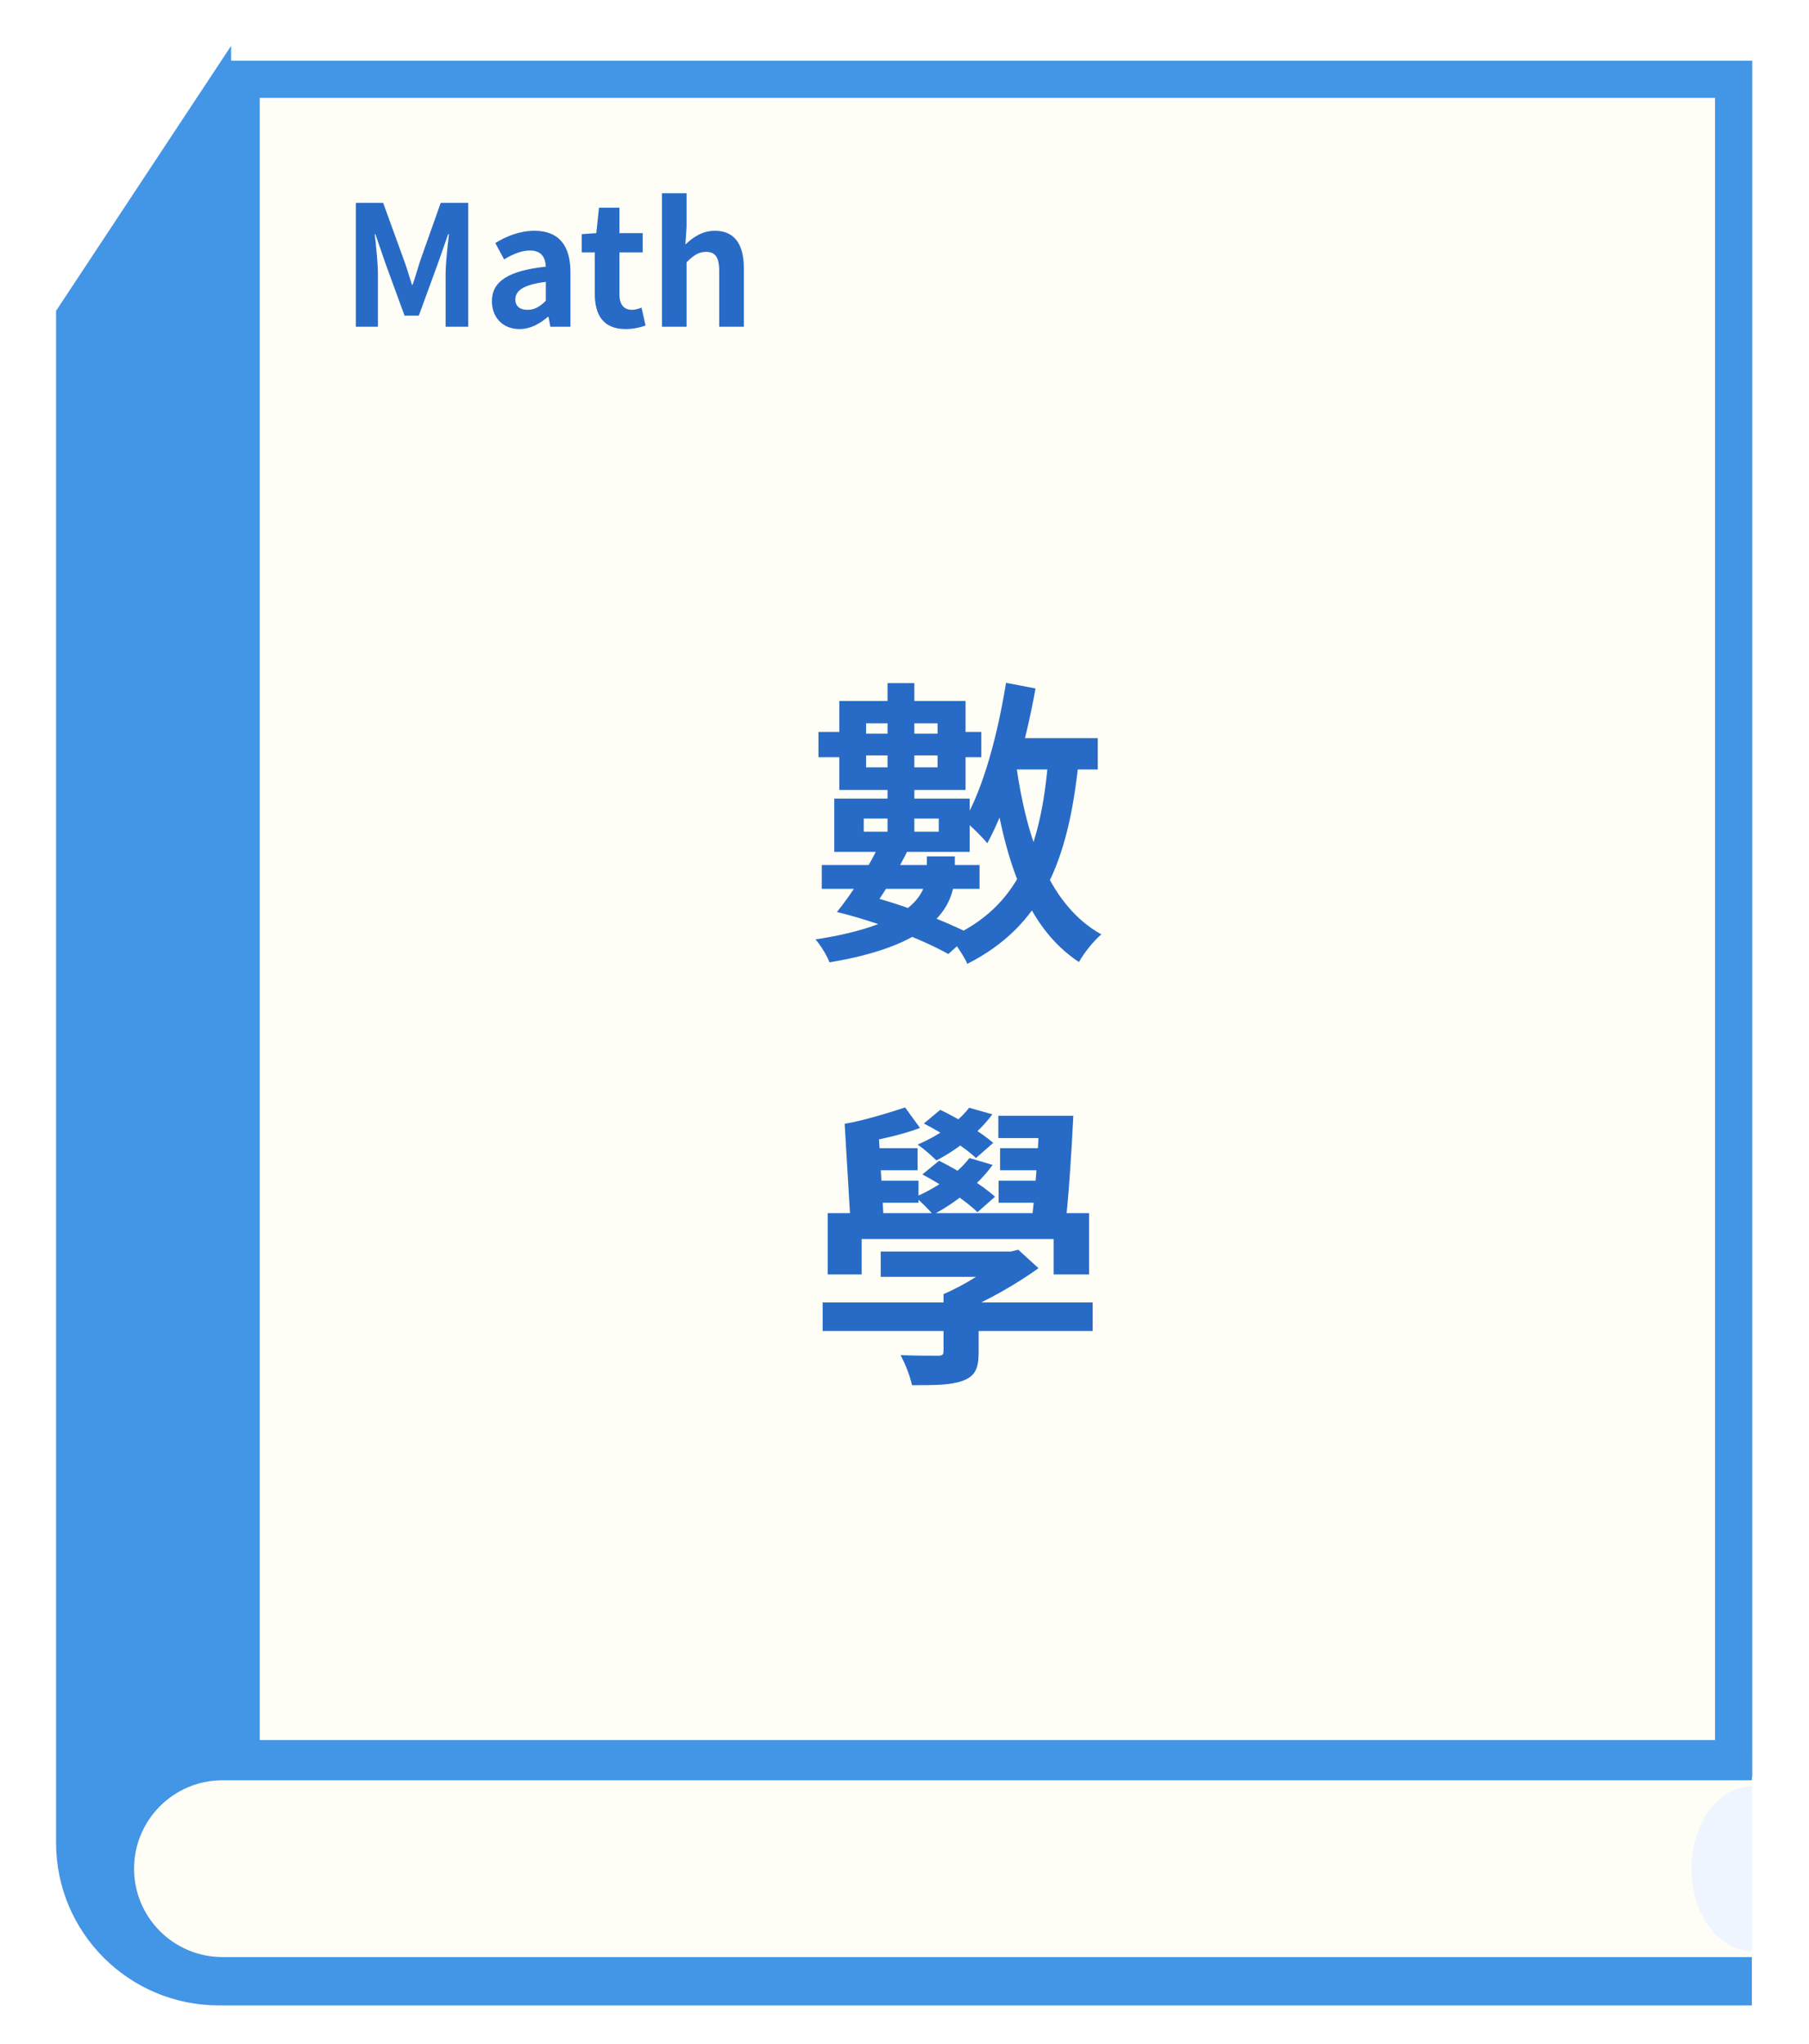 <svg width="77" height="87" viewBox="0 0 77 87" fill="none" xmlns="http://www.w3.org/2000/svg">
<g filter="url(#filter0_d_227_3630)">
<rect x="8.678" y="1.792" width="63.53" height="71.488" fill="#FFFEF6" stroke="#4395E6" stroke-width="1.584"/>
<path d="M1 11.709L8.056 1.025V73.37H72.786V83.585H7.733C4.014 83.585 1 80.571 1 76.853V11.709Z" fill="#4395E6" stroke="#4395E6" stroke-width="0.396"/>
<path d="M40.959 29.839H45.142V31.17H40.959V29.839ZM41.238 27.482L42.493 27.723C42.062 30.131 41.34 32.665 40.44 34.313C40.237 34.059 39.743 33.565 39.464 33.35C40.288 31.93 40.883 29.674 41.238 27.482ZM43.038 30.701L44.33 30.802C43.887 35.175 42.708 37.861 39.591 39.445C39.464 39.154 39.096 38.584 38.856 38.318C41.72 37.038 42.721 34.604 43.038 30.701ZM41.682 31.069C42.138 34.237 43.127 36.987 45.294 38.191C44.989 38.444 44.546 38.989 44.343 39.369C42.062 37.874 41.137 34.896 40.617 31.221L41.682 31.069ZM36.194 27.495H37.335V34.262H36.194V27.495ZM35.282 29.206V31.081H38.323V29.206H35.282ZM34.141 28.255H39.515V32.044H34.141V28.255ZM35.181 33.261V33.819H38.374V33.261H35.181ZM33.926 32.412H39.692V34.68H33.926V32.412ZM33.254 29.573H34.522V29.649H38.767V29.573H40.186V30.65H38.767V30.574H34.522V30.65H33.254V29.573ZM34.04 37.24C34.686 36.442 35.485 35.2 35.928 34.186L37.132 34.452C36.625 35.542 35.84 36.746 35.257 37.519L34.04 37.24ZM34.04 37.24L35.003 36.455C36.613 36.835 38.564 37.583 39.73 38.178L38.78 39.027C37.677 38.406 35.687 37.633 34.04 37.24ZM37.867 34.87H39.059V35.504C39.059 36.835 38.438 38.596 33.723 39.382C33.622 39.103 33.343 38.647 33.127 38.406C37.411 37.747 37.867 36.391 37.867 35.453V34.87ZM33.394 35.238H40.11V36.252H33.394V35.238ZM33.432 53.859H44.926V55.076H33.432V53.859ZM35.903 51.692H41.454V52.769H35.903V51.692ZM38.577 53.504H40.072V55.975C40.072 56.66 39.933 56.989 39.401 57.192C38.881 57.382 38.184 57.382 37.233 57.382C37.157 56.989 36.942 56.47 36.752 56.102C37.36 56.127 38.121 56.127 38.323 56.127C38.526 56.127 38.577 56.089 38.577 55.925V53.504ZM41.074 51.692H41.441L41.758 51.616L42.62 52.401C41.669 53.086 40.427 53.796 39.261 54.277C39.109 54.049 38.767 53.681 38.577 53.504C39.477 53.124 40.566 52.427 41.074 51.945V51.692ZM33.647 50.057H44.774V52.668H43.266V51.16H35.092V52.668H33.647V50.057ZM42.658 45.913H44.102C44.026 47.472 43.9 49.398 43.76 50.602H42.303C42.468 49.36 42.607 47.434 42.658 45.913ZM40.909 45.913H43.253V46.863H40.909V45.913ZM36.942 45.558L37.576 46.432C36.777 46.737 35.675 46.965 34.902 47.092L34.369 46.255C35.13 46.128 36.258 45.786 36.942 45.558ZM35.105 47.294H37.474V48.232H35.105V47.294ZM35.142 48.676H37.512V49.614H35.142V48.676ZM40.985 47.294H43.127V48.232H40.985V47.294ZM40.921 48.676H43.05V49.614H40.921V48.676ZM39.667 45.571L40.655 45.85C40.085 46.635 39.135 47.37 38.273 47.814C38.095 47.636 37.715 47.294 37.474 47.142C38.349 46.762 39.198 46.192 39.667 45.571ZM37.74 46.242L38.438 45.66C39.211 46.027 40.186 46.623 40.693 47.066L39.958 47.712C39.502 47.269 38.526 46.648 37.74 46.242ZM39.679 47.712L40.668 48.004C40.06 48.853 39.059 49.639 38.133 50.12C37.969 49.93 37.588 49.537 37.373 49.373C38.273 48.98 39.185 48.371 39.679 47.712ZM37.677 48.41L38.387 47.827C39.198 48.232 40.25 48.878 40.769 49.36L40.022 50.019C39.54 49.537 38.514 48.853 37.677 48.41ZM34.369 46.255L35.814 46.623L36.042 50.539H34.623L34.369 46.255Z" fill="#276BC6"/>
<path d="M13.562 12.325V7.05H14.724L15.622 9.523C15.743 9.851 15.836 10.194 15.95 10.536H15.978C16.1 10.194 16.192 9.851 16.299 9.523L17.176 7.05H18.345V12.325H17.383V10.122C17.383 9.623 17.468 8.889 17.525 8.39H17.49L17.055 9.63L16.242 11.854H15.636L14.823 9.63L14.396 8.39H14.367C14.424 8.889 14.503 9.623 14.503 10.122V12.325H13.562ZM20.53 12.425C19.817 12.425 19.354 11.926 19.354 11.241C19.354 10.393 20.046 9.944 21.649 9.766C21.628 9.374 21.464 9.081 20.972 9.081C20.602 9.081 20.238 9.238 19.874 9.459L19.497 8.761C19.967 8.476 20.53 8.24 21.165 8.24C22.177 8.24 22.697 8.839 22.697 10.001V12.325H21.842L21.764 11.904H21.735C21.386 12.204 20.986 12.425 20.53 12.425ZM20.872 11.605C21.172 11.605 21.393 11.47 21.649 11.22V10.415C20.673 10.536 20.352 10.799 20.352 11.163C20.352 11.47 20.566 11.605 20.872 11.605ZM25.046 12.425C24.098 12.425 23.734 11.826 23.734 10.935V9.16H23.178V8.383L23.798 8.34L23.912 7.257H24.782V8.34H25.773V9.16H24.782V10.935C24.782 11.391 24.974 11.605 25.324 11.605C25.459 11.605 25.609 11.555 25.723 11.512L25.894 12.275C25.68 12.346 25.402 12.425 25.046 12.425ZM26.592 12.325V6.643H27.64V8.076L27.59 8.825C27.903 8.525 28.303 8.24 28.844 8.24C29.7 8.24 30.078 8.839 30.078 9.837V12.325H29.03V9.973C29.03 9.345 28.852 9.138 28.467 9.138C28.139 9.138 27.932 9.295 27.64 9.58V12.325H26.592Z" fill="#276BC6"/>
<path d="M7.886 74.2C5.808 74.2 4.123 75.885 4.123 77.962C4.123 80.04 5.808 81.725 7.886 81.725V74.2ZM7.886 77.962C7.886 81.725 7.886 81.725 7.886 81.725C7.886 81.725 7.887 81.725 7.888 81.725C7.888 81.725 7.889 81.725 7.89 81.725C7.891 81.725 7.892 81.725 7.893 81.725C7.894 81.725 7.896 81.725 7.897 81.725C7.899 81.725 7.9 81.725 7.902 81.725C7.904 81.725 7.906 81.725 7.908 81.725C7.91 81.725 7.912 81.725 7.915 81.725C7.917 81.725 7.92 81.725 7.922 81.725C7.925 81.725 7.928 81.725 7.931 81.725C7.934 81.725 7.937 81.725 7.94 81.725C7.943 81.725 7.947 81.725 7.95 81.725C7.954 81.725 7.958 81.725 7.962 81.725C7.965 81.725 7.97 81.725 7.974 81.725C7.978 81.725 7.982 81.725 7.987 81.725C7.991 81.725 7.996 81.725 8 81.725C8.005 81.725 8.01 81.725 8.015 81.725C8.02 81.725 8.025 81.725 8.031 81.725C8.036 81.725 8.041 81.725 8.047 81.725C8.053 81.725 8.058 81.725 8.064 81.725C8.07 81.725 8.076 81.725 8.082 81.725C8.088 81.725 8.095 81.725 8.101 81.725C8.108 81.725 8.114 81.725 8.121 81.725C8.128 81.725 8.135 81.725 8.142 81.725C8.149 81.725 8.156 81.725 8.163 81.725C8.171 81.725 8.178 81.725 8.186 81.725C8.193 81.725 8.201 81.725 8.209 81.725C8.217 81.725 8.225 81.725 8.233 81.725C8.241 81.725 8.249 81.725 8.258 81.725C8.266 81.725 8.275 81.725 8.284 81.725C8.292 81.725 8.301 81.725 8.31 81.725C8.319 81.725 8.328 81.725 8.338 81.725C8.347 81.725 8.356 81.725 8.366 81.725C8.375 81.725 8.385 81.725 8.395 81.725C8.405 81.725 8.415 81.725 8.425 81.725C8.435 81.725 8.445 81.725 8.456 81.725C8.466 81.725 8.476 81.725 8.487 81.725C8.498 81.725 8.509 81.725 8.52 81.725C8.53 81.725 8.541 81.725 8.553 81.725C8.564 81.725 8.575 81.725 8.587 81.725C8.598 81.725 8.61 81.725 8.621 81.725C8.633 81.725 8.645 81.725 8.657 81.725C8.669 81.725 8.681 81.725 8.694 81.725C8.706 81.725 8.718 81.725 8.731 81.725C8.743 81.725 8.756 81.725 8.769 81.725C8.782 81.725 8.795 81.725 8.808 81.725C8.821 81.725 8.834 81.725 8.847 81.725C8.861 81.725 8.874 81.725 8.888 81.725C8.901 81.725 8.915 81.725 8.929 81.725C8.943 81.725 8.957 81.725 8.971 81.725C8.985 81.725 8.999 81.725 9.014 81.725C9.028 81.725 9.043 81.725 9.057 81.725C9.072 81.725 9.087 81.725 9.102 81.725C9.117 81.725 9.132 81.725 9.147 81.725C9.162 81.725 9.177 81.725 9.193 81.725C9.208 81.725 9.224 81.725 9.239 81.725C9.255 81.725 9.271 81.725 9.287 81.725C9.303 81.725 9.319 81.725 9.335 81.725C9.351 81.725 9.368 81.725 9.384 81.725C9.401 81.725 9.417 81.725 9.434 81.725C9.451 81.725 9.467 81.725 9.484 81.725C9.501 81.725 9.519 81.725 9.536 81.725C9.553 81.725 9.57 81.725 9.588 81.725C9.605 81.725 9.623 81.725 9.641 81.725C9.658 81.725 9.676 81.725 9.694 81.725C9.712 81.725 9.73 81.725 9.749 81.725C9.767 81.725 9.785 81.725 9.804 81.725C9.822 81.725 9.841 81.725 9.859 81.725C9.878 81.725 9.897 81.725 9.916 81.725C9.935 81.725 9.954 81.725 9.973 81.725C9.993 81.725 10.012 81.725 10.031 81.725C10.051 81.725 10.07 81.725 10.09 81.725C10.11 81.725 10.13 81.725 10.15 81.725C10.17 81.725 10.19 81.725 10.21 81.725C10.23 81.725 10.25 81.725 10.271 81.725C10.291 81.725 10.312 81.725 10.333 81.725C10.353 81.725 10.374 81.725 10.395 81.725C10.416 81.725 10.437 81.725 10.458 81.725C10.479 81.725 10.501 81.725 10.522 81.725C10.543 81.725 10.565 81.725 10.587 81.725C10.608 81.725 10.63 81.725 10.652 81.725C10.674 81.725 10.696 81.725 10.718 81.725C10.74 81.725 10.762 81.725 10.785 81.725C10.807 81.725 10.829 81.725 10.852 81.725C10.875 81.725 10.897 81.725 10.92 81.725C10.943 81.725 10.966 81.725 10.989 81.725C11.012 81.725 11.035 81.725 11.059 81.725C11.082 81.725 11.105 81.725 11.129 81.725C11.152 81.725 11.176 81.725 11.2 81.725C11.224 81.725 11.248 81.725 11.271 81.725C11.296 81.725 11.32 81.725 11.344 81.725C11.368 81.725 11.392 81.725 11.417 81.725C11.441 81.725 11.466 81.725 11.491 81.725C11.515 81.725 11.54 81.725 11.565 81.725C11.59 81.725 11.615 81.725 11.64 81.725C11.665 81.725 11.69 81.725 11.716 81.725C11.741 81.725 11.767 81.725 11.792 81.725C11.818 81.725 11.843 81.725 11.869 81.725C11.895 81.725 11.921 81.725 11.947 81.725C11.973 81.725 11.999 81.725 12.025 81.725C12.052 81.725 12.078 81.725 12.105 81.725C12.131 81.725 12.158 81.725 12.184 81.725C12.211 81.725 12.238 81.725 12.265 81.725C12.292 81.725 12.319 81.725 12.346 81.725C12.373 81.725 12.4 81.725 12.428 81.725C12.455 81.725 12.482 81.725 12.51 81.725C12.538 81.725 12.565 81.725 12.593 81.725C12.621 81.725 12.649 81.725 12.677 81.725C12.705 81.725 12.733 81.725 12.761 81.725C12.789 81.725 12.818 81.725 12.846 81.725C12.875 81.725 12.903 81.725 12.932 81.725C12.96 81.725 12.989 81.725 13.018 81.725C13.047 81.725 13.076 81.725 13.105 81.725C13.134 81.725 13.163 81.725 13.193 81.725C13.222 81.725 13.251 81.725 13.281 81.725C13.31 81.725 13.34 81.725 13.37 81.725C13.399 81.725 13.429 81.725 13.459 81.725C13.489 81.725 13.519 81.725 13.549 81.725C13.579 81.725 13.61 81.725 13.64 81.725C13.67 81.725 13.701 81.725 13.731 81.725C13.762 81.725 13.792 81.725 13.823 81.725C13.854 81.725 13.885 81.725 13.916 81.725C13.947 81.725 13.978 81.725 14.009 81.725C14.04 81.725 14.071 81.725 14.103 81.725C14.134 81.725 14.165 81.725 14.197 81.725C14.229 81.725 14.26 81.725 14.292 81.725C14.324 81.725 14.356 81.725 14.388 81.725C14.42 81.725 14.452 81.725 14.484 81.725C14.516 81.725 14.548 81.725 14.581 81.725C14.613 81.725 14.646 81.725 14.678 81.725C14.711 81.725 14.743 81.725 14.776 81.725C14.809 81.725 14.842 81.725 14.875 81.725C14.908 81.725 14.941 81.725 14.974 81.725C15.007 81.725 15.04 81.725 15.074 81.725C15.107 81.725 15.14 81.725 15.174 81.725C15.208 81.725 15.241 81.725 15.275 81.725C15.309 81.725 15.343 81.725 15.377 81.725C15.41 81.725 15.444 81.725 15.479 81.725C15.513 81.725 15.547 81.725 15.581 81.725C15.616 81.725 15.65 81.725 15.684 81.725C15.719 81.725 15.754 81.725 15.788 81.725C15.823 81.725 15.858 81.725 15.893 81.725C15.928 81.725 15.963 81.725 15.998 81.725C16.033 81.725 16.068 81.725 16.103 81.725C16.139 81.725 16.174 81.725 16.209 81.725C16.245 81.725 16.28 81.725 16.316 81.725C16.352 81.725 16.387 81.725 16.423 81.725C16.459 81.725 16.495 81.725 16.531 81.725C16.567 81.725 16.603 81.725 16.639 81.725C16.675 81.725 16.712 81.725 16.748 81.725C16.784 81.725 16.821 81.725 16.857 81.725C16.894 81.725 16.931 81.725 16.967 81.725C17.004 81.725 17.041 81.725 17.078 81.725C17.115 81.725 17.152 81.725 17.189 81.725C17.226 81.725 17.263 81.725 17.3 81.725C17.338 81.725 17.375 81.725 17.413 81.725C17.45 81.725 17.488 81.725 17.525 81.725C17.563 81.725 17.6 81.725 17.638 81.725C17.676 81.725 17.714 81.725 17.752 81.725C17.79 81.725 17.828 81.725 17.866 81.725C17.904 81.725 17.942 81.725 17.981 81.725C18.019 81.725 18.058 81.725 18.096 81.725C18.135 81.725 18.173 81.725 18.212 81.725C18.25 81.725 18.289 81.725 18.328 81.725C18.367 81.725 18.406 81.725 18.445 81.725C18.484 81.725 18.523 81.725 18.562 81.725C18.601 81.725 18.641 81.725 18.68 81.725C18.719 81.725 18.759 81.725 18.798 81.725C18.838 81.725 18.878 81.725 18.917 81.725C18.957 81.725 18.997 81.725 19.037 81.725C19.076 81.725 19.116 81.725 19.156 81.725C19.196 81.725 19.236 81.725 19.277 81.725C19.317 81.725 19.357 81.725 19.397 81.725C19.438 81.725 19.478 81.725 19.519 81.725C19.559 81.725 19.6 81.725 19.64 81.725C19.681 81.725 19.722 81.725 19.763 81.725C19.804 81.725 19.845 81.725 19.886 81.725C19.927 81.725 19.968 81.725 20.009 81.725C20.05 81.725 20.091 81.725 20.133 81.725C20.174 81.725 20.215 81.725 20.257 81.725C20.298 81.725 20.34 81.725 20.381 81.725C20.423 81.725 20.465 81.725 20.506 81.725C20.548 81.725 20.59 81.725 20.632 81.725C20.674 81.725 20.716 81.725 20.758 81.725C20.8 81.725 20.843 81.725 20.885 81.725C20.927 81.725 20.969 81.725 21.012 81.725C21.054 81.725 21.097 81.725 21.139 81.725C21.182 81.725 21.224 81.725 21.267 81.725C21.31 81.725 21.353 81.725 21.395 81.725C21.438 81.725 21.481 81.725 21.524 81.725C21.567 81.725 21.61 81.725 21.654 81.725C21.697 81.725 21.74 81.725 21.783 81.725C21.827 81.725 21.87 81.725 21.914 81.725C21.957 81.725 22.001 81.725 22.044 81.725C22.088 81.725 22.131 81.725 22.175 81.725C22.219 81.725 22.263 81.725 22.307 81.725C22.351 81.725 22.395 81.725 22.439 81.725C22.483 81.725 22.527 81.725 22.571 81.725C22.615 81.725 22.66 81.725 22.704 81.725C22.748 81.725 22.793 81.725 22.837 81.725C22.881 81.725 22.926 81.725 22.971 81.725C23.015 81.725 23.06 81.725 23.105 81.725C23.149 81.725 23.194 81.725 23.239 81.725C23.284 81.725 23.329 81.725 23.374 81.725C23.419 81.725 23.464 81.725 23.509 81.725C23.555 81.725 23.6 81.725 23.645 81.725C23.691 81.725 23.736 81.725 23.781 81.725C23.827 81.725 23.872 81.725 23.918 81.725C23.964 81.725 24.009 81.725 24.055 81.725C24.101 81.725 24.146 81.725 24.192 81.725C24.238 81.725 24.284 81.725 24.33 81.725C24.376 81.725 24.422 81.725 24.468 81.725C24.514 81.725 24.561 81.725 24.607 81.725C24.653 81.725 24.699 81.725 24.746 81.725C24.792 81.725 24.839 81.725 24.885 81.725C24.932 81.725 24.978 81.725 25.025 81.725C25.072 81.725 25.118 81.725 25.165 81.725C25.212 81.725 25.259 81.725 25.306 81.725C25.352 81.725 25.399 81.725 25.447 81.725C25.494 81.725 25.541 81.725 25.588 81.725C25.635 81.725 25.682 81.725 25.729 81.725C25.777 81.725 25.824 81.725 25.872 81.725C25.919 81.725 25.966 81.725 26.014 81.725C26.061 81.725 26.109 81.725 26.157 81.725C26.204 81.725 26.252 81.725 26.3 81.725C26.348 81.725 26.395 81.725 26.443 81.725C26.491 81.725 26.539 81.725 26.587 81.725C26.635 81.725 26.683 81.725 26.732 81.725C26.78 81.725 26.828 81.725 26.876 81.725C26.924 81.725 26.973 81.725 27.021 81.725C27.069 81.725 27.118 81.725 27.166 81.725C27.215 81.725 27.263 81.725 27.312 81.725C27.361 81.725 27.409 81.725 27.458 81.725C27.507 81.725 27.555 81.725 27.604 81.725C27.653 81.725 27.702 81.725 27.751 81.725C27.8 81.725 27.849 81.725 27.898 81.725C27.947 81.725 27.996 81.725 28.046 81.725C28.095 81.725 28.144 81.725 28.193 81.725C28.242 81.725 28.292 81.725 28.341 81.725C28.391 81.725 28.44 81.725 28.49 81.725C28.539 81.725 28.589 81.725 28.638 81.725C28.688 81.725 28.738 81.725 28.787 81.725C28.837 81.725 28.887 81.725 28.937 81.725C28.987 81.725 29.037 81.725 29.086 81.725C29.136 81.725 29.186 81.725 29.236 81.725C29.287 81.725 29.337 81.725 29.387 81.725C29.437 81.725 29.487 81.725 29.537 81.725C29.588 81.725 29.638 81.725 29.688 81.725C29.739 81.725 29.789 81.725 29.84 81.725C29.89 81.725 29.941 81.725 29.991 81.725C30.042 81.725 30.092 81.725 30.143 81.725C30.194 81.725 30.244 81.725 30.295 81.725C30.346 81.725 30.397 81.725 30.448 81.725C30.499 81.725 30.55 81.725 30.601 81.725C30.651 81.725 30.703 81.725 30.754 81.725C30.805 81.725 30.856 81.725 30.907 81.725C30.958 81.725 31.009 81.725 31.061 81.725C31.112 81.725 31.163 81.725 31.215 81.725C31.266 81.725 31.317 81.725 31.369 81.725C31.42 81.725 31.472 81.725 31.523 81.725C31.575 81.725 31.627 81.725 31.678 81.725C31.73 81.725 31.782 81.725 31.833 81.725C31.885 81.725 31.937 81.725 31.989 81.725C32.04 81.725 32.092 81.725 32.144 81.725C32.196 81.725 32.248 81.725 32.3 81.725C32.352 81.725 32.404 81.725 32.456 81.725C32.508 81.725 32.56 81.725 32.613 81.725C32.665 81.725 32.717 81.725 32.769 81.725C32.822 81.725 32.874 81.725 32.926 81.725C32.979 81.725 33.031 81.725 33.084 81.725C33.136 81.725 33.188 81.725 33.241 81.725C33.294 81.725 33.346 81.725 33.399 81.725C33.451 81.725 33.504 81.725 33.557 81.725C33.609 81.725 33.662 81.725 33.715 81.725C33.768 81.725 33.821 81.725 33.873 81.725C33.926 81.725 33.979 81.725 34.032 81.725C34.085 81.725 34.138 81.725 34.191 81.725C34.244 81.725 34.297 81.725 34.35 81.725C34.404 81.725 34.457 81.725 34.51 81.725C34.563 81.725 34.616 81.725 34.67 81.725C34.723 81.725 34.776 81.725 34.83 81.725C34.883 81.725 34.936 81.725 34.99 81.725C35.043 81.725 35.096 81.725 35.15 81.725C35.203 81.725 35.257 81.725 35.311 81.725C35.364 81.725 35.418 81.725 35.471 81.725C35.525 81.725 35.579 81.725 35.633 81.725C35.686 81.725 35.74 81.725 35.794 81.725C35.848 81.725 35.901 81.725 35.955 81.725C36.009 81.725 36.063 81.725 36.117 81.725C36.171 81.725 36.225 81.725 36.279 81.725C36.333 81.725 36.387 81.725 36.441 81.725C36.495 81.725 36.549 81.725 36.603 81.725C36.657 81.725 36.712 81.725 36.766 81.725C36.82 81.725 36.874 81.725 36.929 81.725C36.983 81.725 37.037 81.725 37.092 81.725C37.146 81.725 37.2 81.725 37.255 81.725C37.309 81.725 37.364 81.725 37.418 81.725C37.472 81.725 37.527 81.725 37.581 81.725C37.636 81.725 37.691 81.725 37.745 81.725C37.8 81.725 37.854 81.725 37.909 81.725C37.964 81.725 38.018 81.725 38.073 81.725C38.128 81.725 38.183 81.725 38.237 81.725C38.292 81.725 38.347 81.725 38.402 81.725C38.457 81.725 38.512 81.725 38.566 81.725C38.621 81.725 38.676 81.725 38.731 81.725C38.786 81.725 38.841 81.725 38.896 81.725C38.951 81.725 39.006 81.725 39.061 81.725C39.116 81.725 39.172 81.725 39.227 81.725C39.282 81.725 39.337 81.725 39.392 81.725C39.447 81.725 39.502 81.725 39.558 81.725C39.613 81.725 39.668 81.725 39.724 81.725C39.779 81.725 39.834 81.725 39.889 81.725C39.945 81.725 40 81.725 40.056 81.725C40.111 81.725 40.166 81.725 40.222 81.725C40.277 81.725 40.333 81.725 40.388 81.725C40.444 81.725 40.499 81.725 40.555 81.725C40.61 81.725 40.666 81.725 40.722 81.725C40.777 81.725 40.833 81.725 40.888 81.725C40.944 81.725 41 81.725 41.055 81.725C41.111 81.725 41.167 81.725 41.222 81.725C41.278 81.725 41.334 81.725 41.39 81.725C41.446 81.725 41.501 81.725 41.557 81.725C41.613 81.725 41.669 81.725 41.725 81.725C41.781 81.725 41.837 81.725 41.892 81.725C41.948 81.725 42.004 81.725 42.06 81.725C42.116 81.725 42.172 81.725 42.228 81.725C42.284 81.725 42.34 81.725 42.396 81.725C42.452 81.725 42.508 81.725 42.564 81.725C42.62 81.725 42.676 81.725 42.733 81.725C42.789 81.725 42.845 81.725 42.901 81.725C42.957 81.725 43.013 81.725 43.069 81.725C43.126 81.725 43.182 81.725 43.238 81.725C43.294 81.725 43.35 81.725 43.407 81.725C43.463 81.725 43.519 81.725 43.576 81.725C43.632 81.725 43.688 81.725 43.745 81.725C43.801 81.725 43.857 81.725 43.914 81.725C43.97 81.725 44.026 81.725 44.083 81.725C44.139 81.725 44.196 81.725 44.252 81.725C44.308 81.725 44.365 81.725 44.421 81.725C44.478 81.725 44.534 81.725 44.591 81.725C44.647 81.725 44.704 81.725 44.76 81.725C44.817 81.725 44.873 81.725 44.93 81.725C44.986 81.725 45.043 81.725 45.099 81.725C45.156 81.725 45.212 81.725 45.269 81.725C45.326 81.725 45.382 81.725 45.439 81.725C45.496 81.725 45.552 81.725 45.609 81.725C45.666 81.725 45.722 81.725 45.779 81.725C45.836 81.725 45.892 81.725 45.949 81.725C46.006 81.725 46.062 81.725 46.119 81.725C46.176 81.725 46.233 81.725 46.289 81.725C46.346 81.725 46.403 81.725 46.459 81.725C46.516 81.725 46.573 81.725 46.63 81.725C46.687 81.725 46.743 81.725 46.8 81.725C46.857 81.725 46.914 81.725 46.971 81.725C47.027 81.725 47.084 81.725 47.141 81.725C47.198 81.725 47.255 81.725 47.312 81.725C47.368 81.725 47.425 81.725 47.482 81.725C47.539 81.725 47.596 81.725 47.653 81.725C47.71 81.725 47.767 81.725 47.823 81.725C47.88 81.725 47.937 81.725 47.994 81.725C48.051 81.725 48.108 81.725 48.165 81.725C48.222 81.725 48.279 81.725 48.336 81.725C48.393 81.725 48.45 81.725 48.507 81.725C48.563 81.725 48.62 81.725 48.677 81.725C48.734 81.725 48.791 81.725 48.848 81.725C48.905 81.725 48.962 81.725 49.019 81.725C49.076 81.725 49.133 81.725 49.19 81.725C49.247 81.725 49.304 81.725 49.361 81.725C49.418 81.725 49.475 81.725 49.532 81.725C49.589 81.725 49.646 81.725 49.703 81.725C49.76 81.725 49.817 81.725 49.874 81.725C49.931 81.725 49.988 81.725 50.045 81.725C50.102 81.725 50.159 81.725 50.216 81.725C50.273 81.725 50.33 81.725 50.387 81.725C50.444 81.725 50.501 81.725 50.558 81.725C50.615 81.725 50.672 81.725 50.73 81.725C50.786 81.725 50.843 81.725 50.901 81.725C50.958 81.725 51.015 81.725 51.072 81.725C51.129 81.725 51.186 81.725 51.243 81.725C51.3 81.725 51.357 81.725 51.414 81.725C51.471 81.725 51.528 81.725 51.585 81.725C51.642 81.725 51.699 81.725 51.756 81.725C51.813 81.725 51.87 81.725 51.927 81.725C51.984 81.725 52.041 81.725 52.098 81.725C52.155 81.725 52.212 81.725 52.269 81.725C52.326 81.725 52.383 81.725 52.44 81.725C52.497 81.725 52.554 81.725 52.611 81.725C52.668 81.725 52.725 81.725 52.782 81.725C52.839 81.725 52.896 81.725 52.953 81.725C53.01 81.725 53.067 81.725 53.124 81.725C53.181 81.725 53.237 81.725 53.294 81.725C53.351 81.725 53.408 81.725 53.465 81.725C53.522 81.725 53.579 81.725 53.636 81.725C53.693 81.725 53.75 81.725 53.807 81.725C53.864 81.725 53.92 81.725 53.977 81.725C54.034 81.725 54.091 81.725 54.148 81.725C54.205 81.725 54.262 81.725 54.319 81.725C54.376 81.725 54.432 81.725 54.489 81.725C54.546 81.725 54.603 81.725 54.66 81.725C54.717 81.725 54.773 81.725 54.83 81.725C54.887 81.725 54.944 81.725 55.001 81.725C55.057 81.725 55.114 81.725 55.171 81.725C55.228 81.725 55.284 81.725 55.341 81.725C55.398 81.725 55.455 81.725 55.511 81.725C55.568 81.725 55.625 81.725 55.681 81.725C55.738 81.725 55.795 81.725 55.852 81.725C55.908 81.725 55.965 81.725 56.022 81.725C56.078 81.725 56.135 81.725 56.191 81.725C56.248 81.725 56.305 81.725 56.361 81.725C56.418 81.725 56.474 81.725 56.531 81.725C56.588 81.725 56.644 81.725 56.701 81.725C56.757 81.725 56.814 81.725 56.87 81.725C56.927 81.725 56.983 81.725 57.04 81.725C57.096 81.725 57.153 81.725 57.209 81.725C57.266 81.725 57.322 81.725 57.379 81.725C57.435 81.725 57.492 81.725 57.548 81.725C57.604 81.725 57.661 81.725 57.717 81.725C57.773 81.725 57.83 81.725 57.886 81.725C57.943 81.725 57.999 81.725 58.055 81.725C58.111 81.725 58.168 81.725 58.224 81.725C58.28 81.725 58.337 81.725 58.393 81.725C58.449 81.725 58.505 81.725 58.562 81.725C58.618 81.725 58.674 81.725 58.73 81.725C58.786 81.725 58.842 81.725 58.898 81.725C58.955 81.725 59.011 81.725 59.067 81.725C59.123 81.725 59.179 81.725 59.235 81.725C59.291 81.725 59.347 81.725 59.403 81.725C59.459 81.725 59.515 81.725 59.571 81.725C59.627 81.725 59.683 81.725 59.739 81.725C59.795 81.725 59.851 81.725 59.907 81.725C59.962 81.725 60.018 81.725 60.074 81.725C60.13 81.725 60.186 81.725 60.242 81.725C60.297 81.725 60.353 81.725 60.409 81.725C60.465 81.725 60.52 81.725 60.576 81.725C60.632 81.725 60.687 81.725 60.743 81.725C60.799 81.725 60.854 81.725 60.91 81.725C60.966 81.725 61.021 81.725 61.077 81.725C61.132 81.725 61.188 81.725 61.243 81.725C61.299 81.725 61.354 81.725 61.41 81.725C61.465 81.725 61.521 81.725 61.576 81.725C61.632 81.725 61.687 81.725 61.742 81.725C61.798 81.725 61.853 81.725 61.908 81.725C61.964 81.725 62.019 81.725 62.074 81.725C62.129 81.725 62.185 81.725 62.24 81.725C62.295 81.725 62.35 81.725 62.405 81.725C62.461 81.725 62.516 81.725 62.571 81.725C62.626 81.725 62.681 81.725 62.736 81.725C62.791 81.725 62.846 81.725 62.901 81.725C62.956 81.725 63.011 81.725 63.066 81.725C63.121 81.725 63.176 81.725 63.23 81.725C63.285 81.725 63.34 81.725 63.395 81.725C63.45 81.725 63.505 81.725 63.559 81.725C63.614 81.725 63.669 81.725 63.724 81.725C63.778 81.725 63.833 81.725 63.887 81.725C63.942 81.725 63.997 81.725 64.051 81.725C64.106 81.725 64.16 81.725 64.215 81.725C64.269 81.725 64.324 81.725 64.378 81.725C64.433 81.725 64.487 81.725 64.541 81.725C64.596 81.725 64.65 81.725 64.704 81.725C64.759 81.725 64.813 81.725 64.867 81.725C64.921 81.725 64.976 81.725 65.03 81.725C65.084 81.725 65.138 81.725 65.192 81.725C65.246 81.725 65.3 81.725 65.354 81.725C65.408 81.725 65.462 81.725 65.516 81.725C65.57 81.725 65.624 81.725 65.678 81.725C65.732 81.725 65.786 81.725 65.84 81.725C65.894 81.725 65.947 81.725 66.001 81.725C66.055 81.725 66.109 81.725 66.162 81.725C66.216 81.725 66.269 81.725 66.323 81.725C66.377 81.725 66.43 81.725 66.484 81.725C66.537 81.725 66.591 81.725 66.644 81.725C66.698 81.725 66.751 81.725 66.805 81.725C66.858 81.725 66.911 81.725 66.965 81.725C67.018 81.725 67.071 81.725 67.124 81.725C67.177 81.725 67.231 81.725 67.284 81.725C67.337 81.725 67.39 81.725 67.443 81.725C67.496 81.725 67.549 81.725 67.602 81.725C67.655 81.725 67.708 81.725 67.761 81.725C67.814 81.725 67.867 81.725 67.919 81.725C67.972 81.725 68.025 81.725 68.078 81.725C68.131 81.725 68.183 81.725 68.236 81.725C68.289 81.725 68.341 81.725 68.394 81.725C68.446 81.725 68.499 81.725 68.551 81.725C68.604 81.725 68.656 81.725 68.709 81.725C68.761 81.725 68.813 81.725 68.866 81.725C68.918 81.725 68.97 81.725 69.022 81.725C69.075 81.725 69.127 81.725 69.179 81.725C69.231 81.725 69.283 81.725 69.335 81.725C69.387 81.725 69.439 81.725 69.491 81.725C69.543 81.725 69.595 81.725 69.647 81.725C69.699 81.725 69.751 81.725 69.802 81.725C69.854 81.725 69.906 81.725 69.958 81.725C70.009 81.725 70.061 81.725 70.113 81.725C70.164 81.725 70.216 81.725 70.267 81.725C70.319 81.725 70.37 81.725 70.421 81.725C70.473 81.725 70.524 81.725 70.576 81.725C70.627 81.725 70.678 81.725 70.729 81.725C70.781 81.725 70.832 81.725 70.883 81.725C70.934 81.725 70.985 81.725 71.036 81.725C71.087 81.725 71.138 81.725 71.189 81.725C71.24 81.725 71.291 81.725 71.341 81.725C71.392 81.725 71.443 81.725 71.494 81.725C71.544 81.725 71.595 81.725 71.646 81.725C71.696 81.725 71.747 81.725 71.797 81.725C71.848 81.725 71.898 81.725 71.949 81.725C71.999 81.725 72.05 81.725 72.1 81.725C72.15 81.725 72.2 81.725 72.251 81.725C72.301 81.725 72.351 81.725 72.401 81.725C72.451 81.725 72.501 81.725 72.551 81.725C72.601 81.725 72.651 81.725 72.701 81.725C72.751 81.725 72.801 81.725 72.85 81.725C72.9 81.725 72.95 81.725 73 81.725V74.2C72.95 74.2 72.9 74.2 72.85 74.2C72.801 74.2 72.751 74.2 72.701 74.2C72.651 74.2 72.601 74.2 72.551 74.2C72.501 74.2 72.451 74.2 72.401 74.2C72.351 74.2 72.301 74.2 72.251 74.2C72.2 74.2 72.15 74.2 72.1 74.2C72.05 74.2 71.999 74.2 71.949 74.2C71.898 74.2 71.848 74.2 71.797 74.2C71.747 74.2 71.696 74.2 71.646 74.2C71.595 74.2 71.544 74.2 71.494 74.2C71.443 74.2 71.392 74.2 71.341 74.2C71.291 74.2 71.24 74.2 71.189 74.2C71.138 74.2 71.087 74.2 71.036 74.2C70.985 74.2 70.934 74.2 70.883 74.2C70.832 74.2 70.781 74.2 70.729 74.2C70.678 74.2 70.627 74.2 70.576 74.2C70.524 74.2 70.473 74.2 70.421 74.2C70.37 74.2 70.319 74.2 70.267 74.2C70.216 74.2 70.164 74.2 70.113 74.2C70.061 74.2 70.009 74.2 69.958 74.2C69.906 74.2 69.854 74.2 69.802 74.2C69.751 74.2 69.699 74.2 69.647 74.2C69.595 74.2 69.543 74.2 69.491 74.2C69.439 74.2 69.387 74.2 69.335 74.2C69.283 74.2 69.231 74.2 69.179 74.2C69.127 74.2 69.075 74.2 69.022 74.2C68.97 74.2 68.918 74.2 68.866 74.2C68.813 74.2 68.761 74.2 68.709 74.2C68.656 74.2 68.604 74.2 68.551 74.2C68.499 74.2 68.446 74.2 68.394 74.2C68.341 74.2 68.289 74.2 68.236 74.2C68.183 74.2 68.131 74.2 68.078 74.2C68.025 74.2 67.972 74.2 67.919 74.2C67.867 74.2 67.814 74.2 67.761 74.2C67.708 74.2 67.655 74.2 67.602 74.2C67.549 74.2 67.496 74.2 67.443 74.2C67.39 74.2 67.337 74.2 67.284 74.2C67.231 74.2 67.177 74.2 67.124 74.2C67.071 74.2 67.018 74.2 66.965 74.2C66.911 74.2 66.858 74.2 66.805 74.2C66.751 74.2 66.698 74.2 66.644 74.2C66.591 74.2 66.537 74.2 66.484 74.2C66.43 74.2 66.377 74.2 66.323 74.2C66.269 74.2 66.216 74.2 66.162 74.2C66.109 74.2 66.055 74.2 66.001 74.2C65.947 74.2 65.894 74.2 65.84 74.2C65.786 74.2 65.732 74.2 65.678 74.2C65.624 74.2 65.57 74.2 65.516 74.2C65.462 74.2 65.408 74.2 65.354 74.2C65.3 74.2 65.246 74.2 65.192 74.2C65.138 74.2 65.084 74.2 65.03 74.2C64.976 74.2 64.921 74.2 64.867 74.2C64.813 74.2 64.759 74.2 64.704 74.2C64.65 74.2 64.596 74.2 64.541 74.2C64.487 74.2 64.433 74.2 64.378 74.2C64.324 74.2 64.269 74.2 64.215 74.2C64.16 74.2 64.106 74.2 64.051 74.2C63.997 74.2 63.942 74.2 63.887 74.2C63.833 74.2 63.778 74.2 63.724 74.2C63.669 74.2 63.614 74.2 63.559 74.2C63.505 74.2 63.45 74.2 63.395 74.2C63.34 74.2 63.285 74.2 63.23 74.2C63.176 74.2 63.121 74.2 63.066 74.2C63.011 74.2 62.956 74.2 62.901 74.2C62.846 74.2 62.791 74.2 62.736 74.2C62.681 74.2 62.626 74.2 62.571 74.2C62.516 74.2 62.461 74.2 62.405 74.2C62.35 74.2 62.295 74.2 62.24 74.2C62.185 74.2 62.129 74.2 62.074 74.2C62.019 74.2 61.964 74.2 61.908 74.2C61.853 74.2 61.798 74.2 61.742 74.2C61.687 74.2 61.632 74.2 61.576 74.2C61.521 74.2 61.465 74.2 61.41 74.2C61.354 74.2 61.299 74.2 61.243 74.2C61.188 74.2 61.132 74.2 61.077 74.2C61.021 74.2 60.966 74.2 60.91 74.2C60.854 74.2 60.799 74.2 60.743 74.2C60.687 74.2 60.632 74.2 60.576 74.2C60.52 74.2 60.465 74.2 60.409 74.2C60.353 74.2 60.297 74.2 60.242 74.2C60.186 74.2 60.13 74.2 60.074 74.2C60.018 74.2 59.962 74.2 59.907 74.2C59.851 74.2 59.795 74.2 59.739 74.2C59.683 74.2 59.627 74.2 59.571 74.2C59.515 74.2 59.459 74.2 59.403 74.2C59.347 74.2 59.291 74.2 59.235 74.2C59.179 74.2 59.123 74.2 59.067 74.2C59.011 74.2 58.955 74.2 58.898 74.2C58.842 74.2 58.786 74.2 58.73 74.2C58.674 74.2 58.618 74.2 58.562 74.2C58.505 74.2 58.449 74.2 58.393 74.2C58.337 74.2 58.28 74.2 58.224 74.2C58.168 74.2 58.111 74.2 58.055 74.2C57.999 74.2 57.943 74.2 57.886 74.2C57.83 74.2 57.773 74.2 57.717 74.2C57.661 74.2 57.604 74.2 57.548 74.2C57.492 74.2 57.435 74.2 57.379 74.2C57.322 74.2 57.266 74.2 57.209 74.2C57.153 74.2 57.096 74.2 57.04 74.2C56.983 74.2 56.927 74.2 56.87 74.2C56.814 74.2 56.757 74.2 56.701 74.2C56.644 74.2 56.588 74.2 56.531 74.2C56.474 74.2 56.418 74.2 56.361 74.2C56.305 74.2 56.248 74.2 56.191 74.2C56.135 74.2 56.078 74.2 56.022 74.2C55.965 74.2 55.908 74.2 55.852 74.2C55.795 74.2 55.738 74.2 55.681 74.2C55.625 74.2 55.568 74.2 55.511 74.2C55.455 74.2 55.398 74.2 55.341 74.2C55.284 74.2 55.228 74.2 55.171 74.2C55.114 74.2 55.057 74.2 55.001 74.2C54.944 74.2 54.887 74.2 54.83 74.2C54.773 74.2 54.717 74.2 54.66 74.2C54.603 74.2 54.546 74.2 54.489 74.2C54.432 74.2 54.376 74.2 54.319 74.2C54.262 74.2 54.205 74.2 54.148 74.2C54.091 74.2 54.034 74.2 53.977 74.2C53.92 74.2 53.864 74.2 53.807 74.2C53.75 74.2 53.693 74.2 53.636 74.2C53.579 74.2 53.522 74.2 53.465 74.2C53.408 74.2 53.351 74.2 53.294 74.2C53.237 74.2 53.181 74.2 53.124 74.2C53.067 74.2 53.01 74.2 52.953 74.2C52.896 74.2 52.839 74.2 52.782 74.2C52.725 74.2 52.668 74.2 52.611 74.2C52.554 74.2 52.497 74.2 52.44 74.2C52.383 74.2 52.326 74.2 52.269 74.2C52.212 74.2 52.155 74.2 52.098 74.2C52.041 74.2 51.984 74.2 51.927 74.2C51.87 74.2 51.813 74.2 51.756 74.2C51.699 74.2 51.642 74.2 51.585 74.2C51.528 74.2 51.471 74.2 51.414 74.2C51.357 74.2 51.3 74.2 51.243 74.2C51.186 74.2 51.129 74.2 51.072 74.2C51.015 74.2 50.958 74.2 50.901 74.2C50.843 74.2 50.786 74.2 50.73 74.2C50.672 74.2 50.615 74.2 50.558 74.2C50.501 74.2 50.444 74.2 50.387 74.2C50.33 74.2 50.273 74.2 50.216 74.2C50.159 74.2 50.102 74.2 50.045 74.2C49.988 74.2 49.931 74.2 49.874 74.2C49.817 74.2 49.76 74.2 49.703 74.2C49.646 74.2 49.589 74.2 49.532 74.2C49.475 74.2 49.418 74.2 49.361 74.2C49.304 74.2 49.247 74.2 49.19 74.2C49.133 74.2 49.076 74.2 49.019 74.2C48.962 74.2 48.905 74.2 48.848 74.2C48.791 74.2 48.734 74.2 48.677 74.2C48.62 74.2 48.563 74.2 48.507 74.2C48.45 74.2 48.393 74.2 48.336 74.2C48.279 74.2 48.222 74.2 48.165 74.2C48.108 74.2 48.051 74.2 47.994 74.2C47.937 74.2 47.88 74.2 47.823 74.2C47.767 74.2 47.71 74.2 47.653 74.2C47.596 74.2 47.539 74.2 47.482 74.2C47.425 74.2 47.368 74.2 47.312 74.2C47.255 74.2 47.198 74.2 47.141 74.2C47.084 74.2 47.027 74.2 46.971 74.2C46.914 74.2 46.857 74.2 46.8 74.2C46.743 74.2 46.687 74.2 46.63 74.2C46.573 74.2 46.516 74.2 46.459 74.2C46.403 74.2 46.346 74.2 46.289 74.2C46.233 74.2 46.176 74.2 46.119 74.2C46.062 74.2 46.006 74.2 45.949 74.2C45.892 74.2 45.836 74.2 45.779 74.2C45.722 74.2 45.666 74.2 45.609 74.2C45.552 74.2 45.496 74.2 45.439 74.2C45.382 74.2 45.326 74.2 45.269 74.2C45.212 74.2 45.156 74.2 45.099 74.2C45.043 74.2 44.986 74.2 44.93 74.2C44.873 74.2 44.817 74.2 44.76 74.2C44.704 74.2 44.647 74.2 44.591 74.2C44.534 74.2 44.478 74.2 44.421 74.2C44.365 74.2 44.308 74.2 44.252 74.2C44.196 74.2 44.139 74.2 44.083 74.2C44.026 74.2 43.97 74.2 43.914 74.2C43.857 74.2 43.801 74.2 43.745 74.2C43.688 74.2 43.632 74.2 43.576 74.2C43.519 74.2 43.463 74.2 43.407 74.2C43.35 74.2 43.294 74.2 43.238 74.2C43.182 74.2 43.126 74.2 43.069 74.2C43.013 74.2 42.957 74.2 42.901 74.2C42.845 74.2 42.789 74.2 42.733 74.2C42.676 74.2 42.62 74.2 42.564 74.2C42.508 74.2 42.452 74.2 42.396 74.2C42.34 74.2 42.284 74.2 42.228 74.2C42.172 74.2 42.116 74.2 42.06 74.2C42.004 74.2 41.948 74.2 41.892 74.2C41.837 74.2 41.781 74.2 41.725 74.2C41.669 74.2 41.613 74.2 41.557 74.2C41.501 74.2 41.446 74.2 41.39 74.2C41.334 74.2 41.278 74.2 41.222 74.2C41.167 74.2 41.111 74.2 41.055 74.2C41 74.2 40.944 74.2 40.888 74.2C40.833 74.2 40.777 74.2 40.722 74.2C40.666 74.2 40.61 74.2 40.555 74.2C40.499 74.2 40.444 74.2 40.388 74.2C40.333 74.2 40.277 74.2 40.222 74.2C40.166 74.2 40.111 74.2 40.056 74.2C40 74.2 39.945 74.2 39.889 74.2C39.834 74.2 39.779 74.2 39.724 74.2C39.668 74.2 39.613 74.2 39.558 74.2C39.502 74.2 39.447 74.2 39.392 74.2C39.337 74.2 39.282 74.2 39.227 74.2C39.172 74.2 39.116 74.2 39.061 74.2C39.006 74.2 38.951 74.2 38.896 74.2C38.841 74.2 38.786 74.2 38.731 74.2C38.676 74.2 38.621 74.2 38.566 74.2C38.512 74.2 38.457 74.2 38.402 74.2C38.347 74.2 38.292 74.2 38.237 74.2C38.183 74.2 38.128 74.2 38.073 74.2C38.018 74.2 37.964 74.2 37.909 74.2C37.854 74.2 37.8 74.2 37.745 74.2C37.691 74.2 37.636 74.2 37.581 74.2C37.527 74.2 37.472 74.2 37.418 74.2C37.364 74.2 37.309 74.2 37.255 74.2C37.2 74.2 37.146 74.2 37.092 74.2C37.037 74.2 36.983 74.2 36.929 74.2C36.874 74.2 36.82 74.2 36.766 74.2C36.712 74.2 36.657 74.2 36.603 74.2C36.549 74.2 36.495 74.2 36.441 74.2C36.387 74.2 36.333 74.2 36.279 74.2C36.225 74.2 36.171 74.2 36.117 74.2C36.063 74.2 36.009 74.2 35.955 74.2C35.901 74.2 35.848 74.2 35.794 74.2C35.74 74.2 35.686 74.2 35.633 74.2C35.579 74.2 35.525 74.2 35.471 74.2C35.418 74.2 35.364 74.2 35.311 74.2C35.257 74.2 35.203 74.2 35.15 74.2C35.096 74.2 35.043 74.2 34.99 74.2C34.936 74.2 34.883 74.2 34.83 74.2C34.776 74.2 34.723 74.2 34.67 74.2C34.616 74.2 34.563 74.2 34.51 74.2C34.457 74.2 34.404 74.2 34.35 74.2C34.297 74.2 34.244 74.2 34.191 74.2C34.138 74.2 34.085 74.2 34.032 74.2C33.979 74.2 33.926 74.2 33.873 74.2C33.821 74.2 33.768 74.2 33.715 74.2C33.662 74.2 33.609 74.2 33.557 74.2C33.504 74.2 33.451 74.2 33.399 74.2C33.346 74.2 33.294 74.2 33.241 74.2C33.188 74.2 33.136 74.2 33.084 74.2C33.031 74.2 32.979 74.2 32.926 74.2C32.874 74.2 32.822 74.2 32.769 74.2C32.717 74.2 32.665 74.2 32.613 74.2C32.56 74.2 32.508 74.2 32.456 74.2C32.404 74.2 32.352 74.2 32.3 74.2C32.248 74.2 32.196 74.2 32.144 74.2C32.092 74.2 32.04 74.2 31.989 74.2C31.937 74.2 31.885 74.2 31.833 74.2C31.782 74.2 31.73 74.2 31.678 74.2C31.627 74.2 31.575 74.2 31.523 74.2C31.472 74.2 31.42 74.2 31.369 74.2C31.317 74.2 31.266 74.2 31.215 74.2C31.163 74.2 31.112 74.2 31.061 74.2C31.009 74.2 30.958 74.2 30.907 74.2C30.856 74.2 30.805 74.2 30.754 74.2C30.703 74.2 30.651 74.2 30.601 74.2C30.55 74.2 30.499 74.2 30.448 74.2C30.397 74.2 30.346 74.2 30.295 74.2C30.244 74.2 30.194 74.2 30.143 74.2C30.092 74.2 30.042 74.2 29.991 74.2C29.941 74.2 29.89 74.2 29.84 74.2C29.789 74.2 29.739 74.2 29.688 74.2C29.638 74.2 29.588 74.2 29.537 74.2C29.487 74.2 29.437 74.2 29.387 74.2C29.337 74.2 29.287 74.2 29.236 74.2C29.186 74.2 29.136 74.2 29.086 74.2C29.037 74.2 28.987 74.2 28.937 74.2C28.887 74.2 28.837 74.2 28.787 74.2C28.738 74.2 28.688 74.2 28.638 74.2C28.589 74.2 28.539 74.2 28.49 74.2C28.44 74.2 28.391 74.2 28.341 74.2C28.292 74.2 28.242 74.2 28.193 74.2C28.144 74.2 28.095 74.2 28.046 74.2C27.996 74.2 27.947 74.2 27.898 74.2C27.849 74.2 27.8 74.2 27.751 74.2C27.702 74.2 27.653 74.2 27.604 74.2C27.555 74.2 27.507 74.2 27.458 74.2C27.409 74.2 27.361 74.2 27.312 74.2C27.263 74.2 27.215 74.2 27.166 74.2C27.118 74.2 27.069 74.2 27.021 74.2C26.973 74.2 26.924 74.2 26.876 74.2C26.828 74.2 26.78 74.2 26.732 74.2C26.683 74.2 26.635 74.2 26.587 74.2C26.539 74.2 26.491 74.2 26.443 74.2C26.395 74.2 26.348 74.2 26.3 74.2C26.252 74.2 26.204 74.2 26.157 74.2C26.109 74.2 26.061 74.2 26.014 74.2C25.966 74.2 25.919 74.2 25.872 74.2C25.824 74.2 25.777 74.2 25.729 74.2C25.682 74.2 25.635 74.2 25.588 74.2C25.541 74.2 25.494 74.2 25.447 74.2C25.399 74.2 25.352 74.2 25.306 74.2C25.259 74.2 25.212 74.2 25.165 74.2C25.118 74.2 25.072 74.2 25.025 74.2C24.978 74.2 24.932 74.2 24.885 74.2C24.839 74.2 24.792 74.2 24.746 74.2C24.699 74.2 24.653 74.2 24.607 74.2C24.561 74.2 24.514 74.2 24.468 74.2C24.422 74.2 24.376 74.2 24.33 74.2C24.284 74.2 24.238 74.2 24.192 74.2C24.146 74.2 24.101 74.2 24.055 74.2C24.009 74.2 23.964 74.2 23.918 74.2C23.872 74.2 23.827 74.2 23.781 74.2C23.736 74.2 23.691 74.2 23.645 74.2C23.6 74.2 23.555 74.2 23.509 74.2C23.464 74.2 23.419 74.2 23.374 74.2C23.329 74.2 23.284 74.2 23.239 74.2C23.194 74.2 23.149 74.2 23.105 74.2C23.06 74.2 23.015 74.2 22.971 74.2C22.926 74.2 22.881 74.2 22.837 74.2C22.793 74.2 22.748 74.2 22.704 74.2C22.66 74.2 22.615 74.2 22.571 74.2C22.527 74.2 22.483 74.2 22.439 74.2C22.395 74.2 22.351 74.2 22.307 74.2C22.263 74.2 22.219 74.2 22.175 74.2C22.131 74.2 22.088 74.2 22.044 74.2C22.001 74.2 21.957 74.2 21.914 74.2C21.87 74.2 21.827 74.2 21.783 74.2C21.74 74.2 21.697 74.2 21.654 74.2C21.61 74.2 21.567 74.2 21.524 74.2C21.481 74.2 21.438 74.2 21.395 74.2C21.353 74.2 21.31 74.2 21.267 74.2C21.224 74.2 21.182 74.2 21.139 74.2C21.097 74.2 21.054 74.2 21.012 74.2C20.969 74.2 20.927 74.2 20.885 74.2C20.843 74.2 20.8 74.2 20.758 74.2C20.716 74.2 20.674 74.2 20.632 74.2C20.59 74.2 20.548 74.2 20.506 74.2C20.465 74.2 20.423 74.2 20.381 74.2C20.34 74.2 20.298 74.2 20.257 74.2C20.215 74.2 20.174 74.2 20.133 74.2C20.091 74.2 20.05 74.2 20.009 74.2C19.968 74.2 19.927 74.2 19.886 74.2C19.845 74.2 19.804 74.2 19.763 74.2C19.722 74.2 19.681 74.2 19.64 74.2C19.6 74.2 19.559 74.2 19.519 74.2C19.478 74.2 19.438 74.2 19.397 74.2C19.357 74.2 19.317 74.2 19.277 74.2C19.236 74.2 19.196 74.2 19.156 74.2C19.116 74.2 19.076 74.2 19.037 74.2C18.997 74.2 18.957 74.2 18.917 74.2C18.878 74.2 18.838 74.2 18.798 74.2C18.759 74.2 18.719 74.2 18.68 74.2C18.641 74.2 18.601 74.2 18.562 74.2C18.523 74.2 18.484 74.2 18.445 74.2C18.406 74.2 18.367 74.2 18.328 74.2C18.289 74.2 18.25 74.2 18.212 74.2C18.173 74.2 18.135 74.2 18.096 74.2C18.058 74.2 18.019 74.2 17.981 74.2C17.942 74.2 17.904 74.2 17.866 74.2C17.828 74.2 17.79 74.2 17.752 74.2C17.714 74.2 17.676 74.2 17.638 74.2C17.6 74.2 17.563 74.2 17.525 74.2C17.488 74.2 17.45 74.2 17.413 74.2C17.375 74.2 17.338 74.2 17.3 74.2C17.263 74.2 17.226 74.2 17.189 74.2C17.152 74.2 17.115 74.2 17.078 74.2C17.041 74.2 17.004 74.2 16.967 74.2C16.931 74.2 16.894 74.2 16.857 74.2C16.821 74.2 16.784 74.2 16.748 74.2C16.712 74.2 16.675 74.2 16.639 74.2C16.603 74.2 16.567 74.2 16.531 74.2C16.495 74.2 16.459 74.2 16.423 74.2C16.387 74.2 16.352 74.2 16.316 74.2C16.28 74.2 16.245 74.2 16.209 74.2C16.174 74.2 16.139 74.2 16.103 74.2C16.068 74.2 16.033 74.2 15.998 74.2C15.963 74.2 15.928 74.2 15.893 74.2C15.858 74.2 15.823 74.2 15.788 74.2C15.754 74.2 15.719 74.2 15.684 74.2C15.65 74.2 15.616 74.2 15.581 74.2C15.547 74.2 15.513 74.2 15.479 74.2C15.444 74.2 15.41 74.2 15.377 74.2C15.343 74.2 15.309 74.2 15.275 74.2C15.241 74.2 15.208 74.2 15.174 74.2C15.14 74.2 15.107 74.2 15.074 74.2C15.04 74.2 15.007 74.2 14.974 74.2C14.941 74.2 14.908 74.2 14.875 74.2C14.842 74.2 14.809 74.2 14.776 74.2C14.743 74.2 14.711 74.2 14.678 74.2C14.646 74.2 14.613 74.2 14.581 74.2C14.548 74.2 14.516 74.2 14.484 74.2C14.452 74.2 14.42 74.2 14.388 74.2C14.356 74.2 14.324 74.2 14.292 74.2C14.26 74.2 14.229 74.2 14.197 74.2C14.165 74.2 14.134 74.2 14.103 74.2C14.071 74.2 14.04 74.2 14.009 74.2C13.978 74.2 13.947 74.2 13.916 74.2C13.885 74.2 13.854 74.2 13.823 74.2C13.792 74.2 13.762 74.2 13.731 74.2C13.701 74.2 13.67 74.2 13.64 74.2C13.61 74.2 13.579 74.2 13.549 74.2C13.519 74.2 13.489 74.2 13.459 74.2C13.429 74.2 13.399 74.2 13.37 74.2C13.34 74.2 13.31 74.2 13.281 74.2C13.251 74.2 13.222 74.2 13.193 74.2C13.163 74.2 13.134 74.2 13.105 74.2C13.076 74.2 13.047 74.2 13.018 74.2C12.989 74.2 12.96 74.2 12.932 74.2C12.903 74.2 12.875 74.2 12.846 74.2C12.818 74.2 12.789 74.2 12.761 74.2C12.733 74.2 12.705 74.2 12.677 74.2C12.649 74.2 12.621 74.2 12.593 74.2C12.565 74.2 12.538 74.2 12.51 74.2C12.482 74.2 12.455 74.2 12.428 74.2C12.4 74.2 12.373 74.2 12.346 74.2C12.319 74.2 12.292 74.2 12.265 74.2C12.238 74.2 12.211 74.2 12.184 74.2C12.158 74.2 12.131 74.2 12.105 74.2C12.078 74.2 12.052 74.2 12.025 74.2C11.999 74.2 11.973 74.2 11.947 74.2C11.921 74.2 11.895 74.2 11.869 74.2C11.843 74.2 11.818 74.2 11.792 74.2C11.767 74.2 11.741 74.2 11.716 74.2C11.69 74.2 11.665 74.2 11.64 74.2C11.615 74.2 11.59 74.2 11.565 74.2C11.54 74.2 11.515 74.2 11.491 74.2C11.466 74.2 11.441 74.2 11.417 74.2C11.392 74.2 11.368 74.2 11.344 74.2C11.32 74.2 11.296 74.2 11.271 74.2C11.248 74.2 11.224 74.2 11.2 74.2C11.176 74.2 11.152 74.2 11.129 74.2C11.105 74.2 11.082 74.2 11.059 74.2C11.035 74.2 11.012 74.2 10.989 74.2C10.966 74.2 10.943 74.2 10.92 74.2C10.897 74.2 10.875 74.2 10.852 74.2C10.829 74.2 10.807 74.2 10.785 74.2C10.762 74.2 10.74 74.2 10.718 74.2C10.696 74.2 10.674 74.2 10.652 74.2C10.63 74.2 10.608 74.2 10.587 74.2C10.565 74.2 10.543 74.2 10.522 74.2C10.501 74.2 10.479 74.2 10.458 74.2C10.437 74.2 10.416 74.2 10.395 74.2C10.374 74.2 10.353 74.2 10.333 74.2C10.312 74.2 10.291 74.2 10.271 74.2C10.25 74.2 10.23 74.2 10.21 74.2C10.19 74.2 10.17 74.2 10.15 74.2C10.13 74.2 10.11 74.2 10.09 74.2C10.07 74.2 10.051 74.2 10.031 74.2C10.012 74.2 9.993 74.2 9.973 74.2C9.954 74.2 9.935 74.2 9.916 74.2C9.897 74.2 9.878 74.2 9.859 74.2C9.841 74.2 9.822 74.2 9.804 74.2C9.785 74.2 9.767 74.2 9.749 74.2C9.73 74.2 9.712 74.2 9.694 74.2C9.676 74.2 9.658 74.2 9.641 74.2C9.623 74.2 9.605 74.2 9.588 74.2C9.57 74.2 9.553 74.2 9.536 74.2C9.519 74.2 9.501 74.2 9.484 74.2C9.467 74.2 9.451 74.2 9.434 74.2C9.417 74.2 9.401 74.2 9.384 74.2C9.368 74.2 9.351 74.2 9.335 74.2C9.319 74.2 9.303 74.2 9.287 74.2C9.271 74.2 9.255 74.2 9.239 74.2C9.224 74.2 9.208 74.2 9.193 74.2C9.177 74.2 9.162 74.2 9.147 74.2C9.132 74.2 9.117 74.2 9.102 74.2C9.087 74.2 9.072 74.2 9.057 74.2C9.043 74.2 9.028 74.2 9.014 74.2C8.999 74.2 8.985 74.2 8.971 74.2C8.957 74.2 8.943 74.2 8.929 74.2C8.915 74.2 8.901 74.2 8.888 74.2C8.874 74.2 8.861 74.2 8.847 74.2C8.834 74.2 8.821 74.2 8.808 74.2C8.795 74.2 8.782 74.2 8.769 74.2C8.756 74.2 8.743 74.2 8.731 74.2C8.718 74.2 8.706 74.2 8.694 74.2C8.681 74.2 8.669 74.2 8.657 74.2C8.645 74.2 8.633 74.2 8.621 74.2C8.61 74.2 8.598 74.2 8.587 74.2C8.575 74.2 8.564 74.2 8.553 74.2C8.541 74.2 8.53 74.2 8.52 74.2C8.509 74.2 8.498 74.2 8.487 74.2C8.476 74.2 8.466 74.2 8.456 74.2C8.445 74.2 8.435 74.2 8.425 74.2C8.415 74.2 8.405 74.2 8.395 74.2C8.385 74.2 8.375 74.2 8.366 74.2C8.356 74.2 8.347 74.2 8.338 74.2C8.328 74.2 8.319 74.2 8.31 74.2C8.301 74.2 8.292 74.2 8.284 74.2C8.275 74.2 8.266 74.2 8.258 74.2C8.249 74.2 8.241 74.2 8.233 74.2C8.225 74.2 8.217 74.2 8.209 74.2C8.201 74.2 8.193 74.2 8.186 74.2C8.178 74.2 8.171 74.2 8.163 74.2C8.156 74.2 8.149 74.2 8.142 74.2C8.135 74.2 8.128 74.2 8.121 74.2C8.114 74.2 8.108 74.2 8.101 74.2C8.095 74.2 8.088 74.2 8.082 74.2C8.076 74.2 8.07 74.2 8.064 74.2C8.058 74.2 8.053 74.2 8.047 74.2C8.041 74.2 8.036 74.2 8.031 74.2C8.025 74.2 8.02 74.2 8.015 74.2C8.01 74.2 8.005 74.2 8 74.2C7.996 74.2 7.991 74.2 7.987 74.2C7.982 74.2 7.978 74.2 7.974 74.2C7.97 74.2 7.965 74.2 7.962 74.2C7.958 74.2 7.954 74.2 7.95 74.2C7.947 74.2 7.943 74.2 7.94 74.2C7.937 74.2 7.934 74.2 7.931 74.2C7.928 74.2 7.925 74.2 7.922 74.2C7.92 74.2 7.917 74.2 7.915 74.2C7.912 74.2 7.91 74.2 7.908 74.2C7.906 74.2 7.904 74.2 7.902 74.2C7.9 74.2 7.899 74.2 7.897 74.2C7.896 74.2 7.894 74.2 7.893 74.2C7.892 74.2 7.891 74.2 7.89 74.2C7.889 74.2 7.888 74.2 7.888 74.2C7.887 74.2 7.886 74.2 7.886 74.2C7.886 74.2 7.886 74.2 7.886 77.962Z" fill="#FFFEF6"/>
<path d="M72.999 77.743V81.472C71.571 81.472 70.413 79.901 70.413 77.963C70.413 76.024 71.571 74.453 72.999 74.453V77.743Z" fill="#EFF5FF"/>
</g>
<defs>
<filter id="filter0_d_227_3630" x="0.802" y="0.365" width="75.367" height="86.586" filterUnits="userSpaceOnUse" color-interpolation-filters="sRGB">
<feFlood flood-opacity="0" result="BackgroundImageFix"/>
<feColorMatrix in="SourceAlpha" type="matrix" values="0 0 0 0 0 0 0 0 0 0 0 0 0 0 0 0 0 0 127 0" result="hardAlpha"/>
<feOffset dx="1.584" dy="1.584"/>
<feGaussianBlur stdDeviation="0.792"/>
<feComposite in2="hardAlpha" operator="out"/>
<feColorMatrix type="matrix" values="0 0 0 0 0.152 0 0 0 0 0.421 0 0 0 0 0.775 0 0 0 0.25 0"/>
<feBlend mode="normal" in2="BackgroundImageFix" result="effect1_dropShadow_227_3630"/>
<feBlend mode="normal" in="SourceGraphic" in2="effect1_dropShadow_227_3630" result="shape"/>
</filter>
</defs>
</svg>
